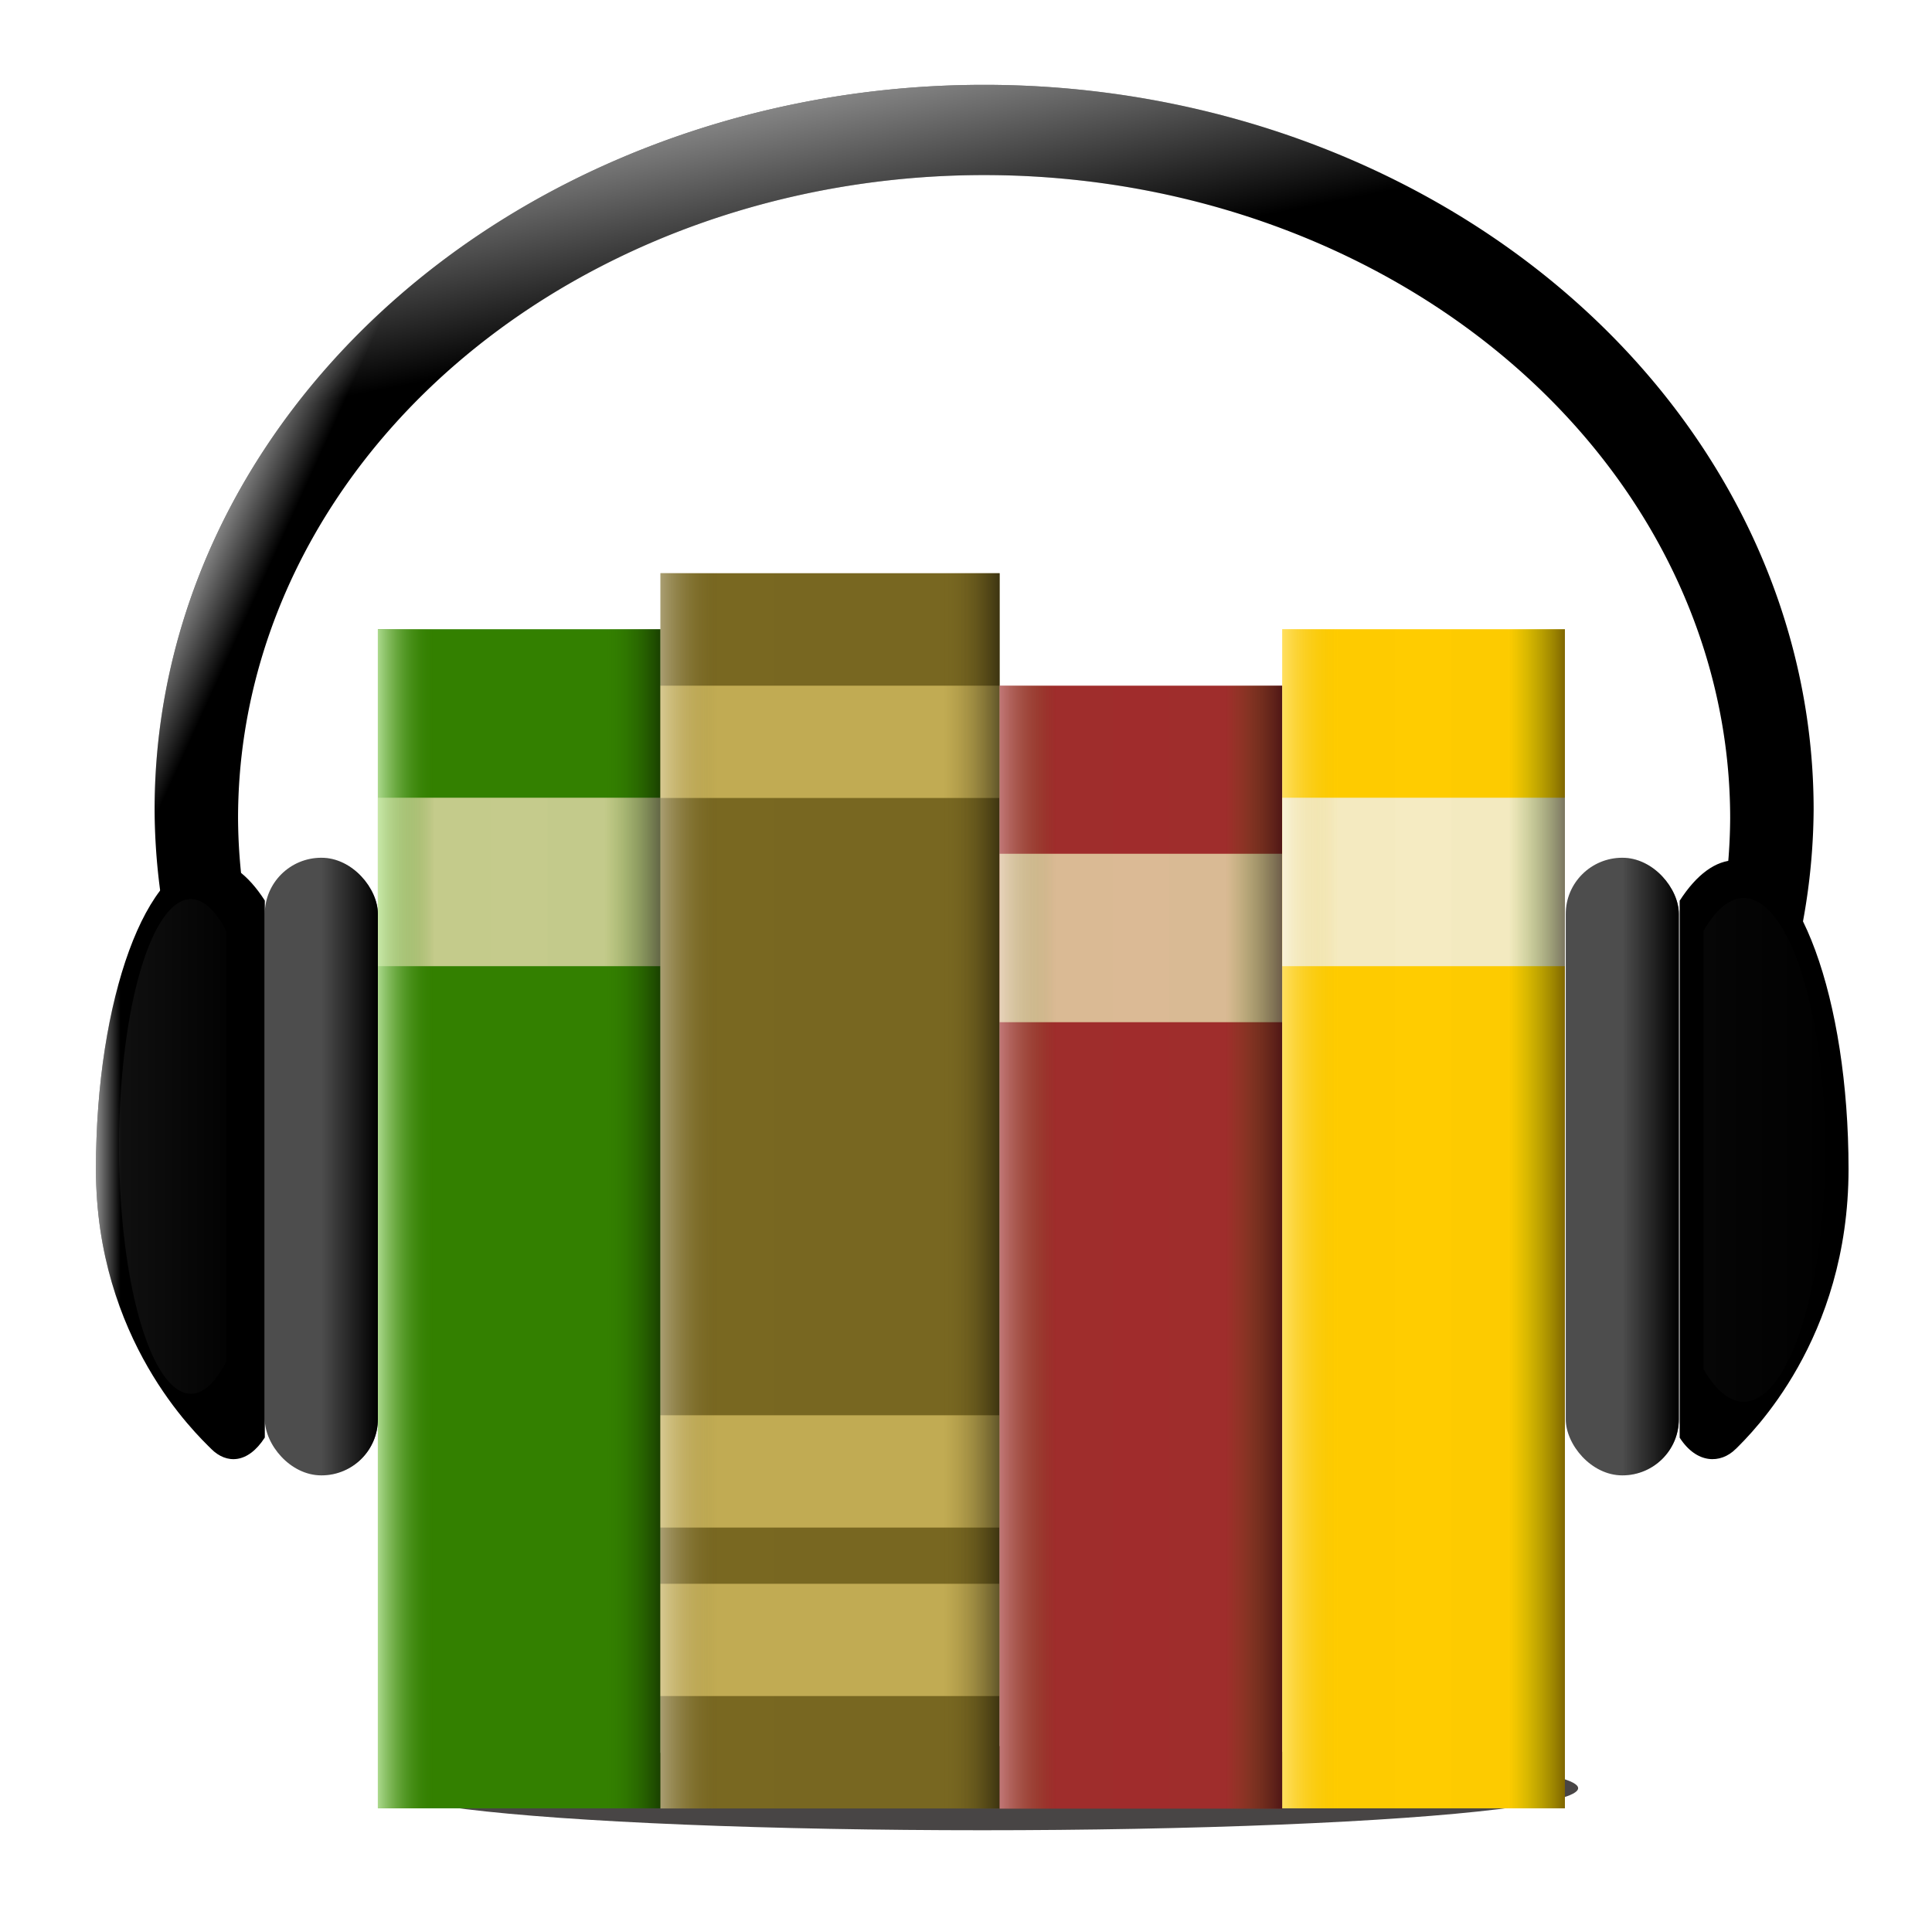 <?xml version="1.0" encoding="UTF-8" standalone="no"?>
<svg
   xmlns:dc="http://purl.org/dc/elements/1.1/"
   xmlns:cc="http://creativecommons.org/ns#"
   xmlns:rdf="http://www.w3.org/1999/02/22-rdf-syntax-ns#"
   xmlns:svg="http://www.w3.org/2000/svg"
   xmlns="http://www.w3.org/2000/svg"
   xmlns:xlink="http://www.w3.org/1999/xlink"
   xmlns:sodipodi="http://sodipodi.sourceforge.net/DTD/sodipodi-0.dtd"
   xmlns:inkscape="http://www.inkscape.org/namespaces/inkscape"
   width="128"
   height="128"
   version="1.1"
   viewBox="0 0 33.867 33.867"
   id="svg82"
   sodipodi:docname="com.gitlab.nvlgit.Balss.svg"
   inkscape:version="0.92.2 2405546, 2018-03-11">
  <sodipodi:namedview
     pagecolor="#ffffff"
     bordercolor="#666666"
     borderopacity="1"
     objecttolerance="10"
     gridtolerance="10"
     guidetolerance="10"
     inkscape:pageopacity="0"
     inkscape:pageshadow="2"
     inkscape:window-width="1326"
     inkscape:window-height="909"
     id="namedview84"
     showgrid="true"
     inkscape:zoom="2.4573735"
     inkscape:cx="11.902953"
     inkscape:cy="45.308013"
     inkscape:window-x="353"
     inkscape:window-y="27"
     inkscape:window-maximized="0"
     inkscape:current-layer="svg82">
    <inkscape:grid
       type="xygrid"
       id="grid4594" />
  </sodipodi:namedview>
  <defs
     id="defs38">
    <linearGradient
       inkscape:collect="always"
       id="linearGradient4743">
      <stop
         style="stop-color:#ffffff;stop-opacity:1;"
         offset="0"
         id="stop4739" />
      <stop
         style="stop-color:#ffffff;stop-opacity:0;"
         offset="1"
         id="stop4741" />
    </linearGradient>
    <linearGradient
       inkscape:collect="always"
       id="linearGradient4727">
      <stop
         style="stop-color:#ffffff;stop-opacity:1;"
         offset="0"
         id="stop4723" />
      <stop
         style="stop-color:#ffffff;stop-opacity:0;"
         offset="1"
         id="stop4725" />
    </linearGradient>
    <linearGradient
       inkscape:collect="always"
       id="linearGradient4665">
      <stop
         style="stop-color:#e6e6e6;stop-opacity:1;"
         offset="0"
         id="stop4661" />
      <stop
         style="stop-color:#e6e6e6;stop-opacity:0;"
         offset="1"
         id="stop4663" />
    </linearGradient>
    <linearGradient
       inkscape:collect="always"
       id="linearGradient4612">
      <stop
         style="stop-color:#000000;stop-opacity:1;"
         offset="0"
         id="stop4608" />
      <stop
         style="stop-color:#000000;stop-opacity:0;"
         offset="1"
         id="stop4610" />
    </linearGradient>
    <linearGradient
       id="a">
      <stop
         stop-color="#338000"
         stop-opacity=".009"
         offset="0"
         id="stop2" />
      <stop
         stop-opacity=".5"
         offset="1"
         id="stop4" />
    </linearGradient>
    <linearGradient
       id="i"
       x1="1.323"
       x2="2.646"
       y1="279.8"
       y2="279.8"
       gradientTransform="translate(1.323,-6.3216e-6)"
       gradientUnits="userSpaceOnUse">
      <stop
         stop-color="#c9efaf"
         stop-opacity=".8"
         offset="0"
         id="stop7" />
      <stop
         stop-color="#338000"
         stop-opacity=".005"
         offset="1"
         id="stop9" />
    </linearGradient>
    <linearGradient
       id="e"
       x1="7.938"
       x2="9.26"
       y1="279.8"
       y2="279.8"
       gradientTransform="translate(-8.5122e-7,-6.3216e-6)"
       gradientUnits="userSpaceOnUse"
       xlink:href="#a" />
    <linearGradient
       id="d"
       x1="7.938"
       x2="9.26"
       y1="279.8"
       y2="279.8"
       gradientTransform="matrix(1,0,0,1.048,7.938,-14.017)"
       gradientUnits="userSpaceOnUse">
      <stop
         stop-color="#786721"
         stop-opacity="0"
         offset="0"
         id="stop13" />
      <stop
         stop-opacity=".5"
         offset="1"
         id="stop15" />
    </linearGradient>
    <linearGradient
       id="h"
       x1="1.323"
       x2="2.646"
       y1="279.8"
       y2="279.8"
       gradientTransform="matrix(1,0,0,1.048,7.938,-14.017)"
       gradientUnits="userSpaceOnUse">
      <stop
         stop-color="#fff"
         stop-opacity=".364"
         offset="0"
         id="stop18" />
      <stop
         stop-color="#786721"
         stop-opacity=".005"
         offset="1"
         id="stop20" />
    </linearGradient>
    <linearGradient
       id="c"
       x1="7.938"
       x2="9.26"
       y1="279.8"
       y2="279.8"
       gradientTransform="matrix(1,0,0,0.952,14.552,14.017)"
       gradientUnits="userSpaceOnUse"
       xlink:href="#a" />
    <linearGradient
       id="g"
       x1="1.323"
       x2="2.646"
       y1="279.8"
       y2="279.8"
       gradientTransform="matrix(1,0,0,0.952,15.875,14.017)"
       gradientUnits="userSpaceOnUse">
      <stop
         stop-color="#fff"
         stop-opacity=".355"
         offset="0"
         id="stop24" />
      <stop
         stop-color="#338000"
         stop-opacity=".005"
         offset="1"
         id="stop26" />
    </linearGradient>
    <linearGradient
       id="b"
       x1="7.938"
       x2="9.26"
       y1="279.8"
       y2="279.8"
       gradientTransform="translate(21.167,4.4733e-6)"
       gradientUnits="userSpaceOnUse"
       xlink:href="#a" />
    <linearGradient
       id="f"
       x1="1.323"
       x2="2.646"
       y1="279.8"
       y2="279.8"
       gradientTransform="translate(22.49,4.4733e-6)"
       gradientUnits="userSpaceOnUse">
      <stop
         stop-color="#fff"
         stop-opacity=".375"
         offset="0"
         id="stop30" />
      <stop
         stop-color="#d4aa00"
         stop-opacity=".007"
         offset="1"
         id="stop32" />
    </linearGradient>
    <filter
       id="j"
       x="-.067"
       y="-.721"
       width="1.134"
       height="2.441"
       color-interpolation-filters="sRGB">
      <feGaussianBlur
         stdDeviation="0.774"
         id="feGaussianBlur35" />
    </filter>
    <linearGradient
       inkscape:collect="always"
       xlink:href="#linearGradient4612"
       id="linearGradient4614"
       x1="2.646"
       y1="14.023"
       x2="1.323"
       y2="14.023"
       gradientUnits="userSpaceOnUse" />
    <linearGradient
       inkscape:collect="always"
       xlink:href="#linearGradient4612"
       id="linearGradient4626"
       gradientUnits="userSpaceOnUse"
       x1="2.646"
       y1="14.023"
       x2="1.323"
       y2="14.023" />
    <linearGradient
       inkscape:collect="always"
       xlink:href="#linearGradient4665"
       id="linearGradient4667"
       x1="-3.198"
       y1="15.785"
       x2="-0.058"
       y2="15.785"
       gradientUnits="userSpaceOnUse" />
    <filter
       inkscape:collect="always"
       style="color-interpolation-filters:sRGB"
       id="filter4701"
       x="-0.057"
       width="1.113"
       y="-0.013"
       height="1.027">
      <feGaussianBlur
         inkscape:collect="always"
         stdDeviation="0.052"
         id="feGaussianBlur4703" />
    </filter>
    <linearGradient
       inkscape:collect="always"
       xlink:href="#linearGradient4665"
       id="linearGradient4709"
       gradientUnits="userSpaceOnUse"
       x1="-0.095"
       y1="16.491"
       x2="-3.143"
       y2="16.491" />
    <linearGradient
       inkscape:collect="always"
       xlink:href="#linearGradient4727"
       id="linearGradient4731"
       x1="-9.746"
       y1="3.591"
       x2="0"
       y2="8"
       gradientUnits="userSpaceOnUse"
       gradientTransform="matrix(0.198,0,0,0.197,4.642,8.54)" />
    <linearGradient
       inkscape:collect="always"
       xlink:href="#linearGradient4727"
       id="linearGradient4735"
       gradientUnits="userSpaceOnUse"
       x1="56.644"
       y1="-52.775"
       x2="63.315"
       y2="-19.185"
       gradientTransform="matrix(0.198,0,0,0.197,4.642,8.54)" />
    <linearGradient
       inkscape:collect="always"
       xlink:href="#linearGradient4743"
       id="linearGradient4745"
       x1="1.323"
       y1="20.373"
       x2="2.117"
       y2="20.373"
       gradientUnits="userSpaceOnUse" />
  </defs>
  <path
     style="opacity:1;fill:#000000;fill-opacity:1;stroke:none;stroke-width:0.175;stroke-opacity:1"
     d="M 17.251,1.487 A 14.541,12.705 0 0 0 2.71,14.192 a 14.541,12.705 0 0 0 0.375,2.816 H 4.558 A 13.078,11.275 0 0 1 4.173,14.344 13.078,11.275 0 0 1 17.251,3.069 13.078,11.275 0 0 1 30.329,14.344 13.078,11.275 0 0 1 29.943,17.008 h 1.469 A 14.541,12.705 0 0 0 31.792,14.192 14.541,12.705 0 0 0 17.251,1.487 Z"
     id="path4713"
     inkscape:connector-curvature="0" />
  <path
     id="path4721"
     d="M 17.251,1.487 A 14.541,12.705 0 0 0 2.71,14.192 a 14.541,12.705 0 0 0 0.375,2.816 H 4.558 A 13.078,11.275 0 0 1 4.173,14.344 13.078,11.275 0 0 1 17.251,3.069 13.078,11.275 0 0 1 30.329,14.344 13.078,11.275 0 0 1 29.943,17.008 h 1.469 A 14.541,12.705 0 0 0 31.792,14.192 14.541,12.705 0 0 0 17.251,1.487 Z"
     style="opacity:1;fill:url(#linearGradient4731);fill-opacity:1;stroke:none;stroke-width:0.175;stroke-opacity:1"
     inkscape:connector-curvature="0" />
  <path
     style="opacity:1;fill:url(#linearGradient4735);fill-opacity:1;stroke:none;stroke-width:0.175;stroke-opacity:1"
     d="M 17.251,1.487 A 14.541,12.705 0 0 0 2.71,14.192 a 14.541,12.705 0 0 0 0.375,2.816 H 4.558 A 13.078,11.275 0 0 1 4.173,14.344 13.078,11.275 0 0 1 17.251,3.069 13.078,11.275 0 0 1 30.329,14.344 13.078,11.275 0 0 1 29.943,17.008 h 1.469 A 14.541,12.705 0 0 0 31.792,14.192 14.541,12.705 0 0 0 17.251,1.487 Z"
     id="path4733"
     inkscape:connector-curvature="0" />
  <g
     transform="matrix(0.749,0,0,0.744,4.642,-187.298)"
     id="g80">
    <ellipse
       transform="matrix(1.004,0,0,0.769,0.188,67.544)"
       cx="16.536"
       cy="294.32"
       rx="13.891"
       ry="1.289"
       id="ellipse42"
       style="opacity:0.917;fill:#272323;filter:url(#j)" />
    <rect
       x="2.646"
       y="266.57"
       width="6.615"
       height="27.781"
       ry="7.5199001e-15"
       id="rect44"
       style="fill:#338000" />
    <rect
       x="2.646"
       y="270.54"
       width="6.615"
       height="3.969"
       ry="7.5199001e-15"
       id="rect46"
       style="opacity:0.8;fill:#e9ddaf" />
    <rect
       x="2.646"
       y="266.57"
       width="2.646"
       height="27.781"
       ry="7.5199001e-15"
       id="rect48"
       style="fill:url(#i)" />
    <rect
       x="6.615"
       y="266.57"
       width="2.646"
       height="27.781"
       ry="7.5199001e-15"
       id="rect50"
       style="fill:url(#e)" />
    <rect
       x="9.26"
       y="265.25"
       width="7.938"
       height="29.104"
       ry="7.8780002e-15"
       id="rect52"
       style="fill:#786721" />
    <rect
       x="9.26"
       y="289.06"
       width="7.938"
       height="2.646"
       ry="5.2519998e-15"
       id="rect54"
       style="opacity:0.8;fill:#d3bc5f" />
    <rect
       x="9.26"
       y="285.09"
       width="7.938"
       height="2.646"
       ry="5.2519998e-15"
       id="rect56"
       style="opacity:0.8;fill:#d3bc5f" />
    <rect
       x="9.26"
       y="267.9"
       width="7.938"
       height="2.646"
       ry="5.2519998e-15"
       id="rect58"
       style="opacity:0.8;fill:#d3bc5f" />
    <rect
       x="14.552"
       y="265.25"
       width="2.646"
       height="29.104"
       ry="7.8780002e-15"
       id="rect60"
       style="fill:url(#d)" />
    <rect
       x="9.26"
       y="265.25"
       width="2.646"
       height="29.104"
       ry="7.8780002e-15"
       id="rect62"
       style="fill:url(#h)" />
    <rect
       x="17.198"
       y="267.9"
       width="6.615"
       height="26.458"
       ry="7.1617999e-15"
       id="rect64"
       style="fill:#a02c2c" />
    <rect
       x="17.198"
       y="271.86"
       width="6.615"
       height="3.969"
       ry="7.5199001e-15"
       id="rect66"
       style="opacity:0.8;fill:#e9ddaf" />
    <rect
       x="17.198"
       y="267.9"
       width="2.646"
       height="26.458"
       ry="7.1617999e-15"
       id="rect68"
       style="fill:url(#g)" />
    <rect
       x="21.167"
       y="267.9"
       width="2.646"
       height="26.458"
       ry="7.1617999e-15"
       id="rect70"
       style="fill:url(#c)" />
    <rect
       x="23.812"
       y="266.57"
       width="6.615"
       height="27.781"
       ry="7.5199001e-15"
       id="rect72"
       style="fill:#ffcc00" />
    <rect
       x="23.812"
       y="270.54"
       width="6.615"
       height="3.969"
       ry="7.5199001e-15"
       id="rect74"
       style="opacity:0.8;fill:#f2f2f2" />
    <rect
       x="23.812"
       y="266.57"
       width="2.646"
       height="27.781"
       ry="7.5199001e-15"
       id="rect76"
       style="fill:url(#f)" />
    <rect
       x="27.781"
       y="266.57"
       width="2.646"
       height="27.781"
       ry="7.5199001e-15"
       id="rect78"
       style="fill:url(#b)" />
  </g>
  <g
     id="g4618"
     transform="matrix(0.749,0,0,0.744,4.642,8.54)">
    <rect
       ry="1.323"
       y="8.731"
       x="2.7389516e-08"
       height="14.552"
       width="2.646"
       id="rect4596"
       style="opacity:1;fill:#4d4d4d;fill-opacity:1;stroke:none;stroke-width:0.265;stroke-opacity:1" />
    <rect
       style="opacity:1;fill:url(#linearGradient4614);fill-opacity:1;stroke:none;stroke-width:0.265;stroke-opacity:1"
       id="rect4598"
       width="2.646"
       height="14.552"
       x="2.7389516e-08"
       y="8.731"
       ry="1.323" />
  </g>
  <g
     id="g4624"
     transform="matrix(0.749,0,0,0.744,27.447,8.54)">
    <rect
       style="opacity:1;fill:#4d4d4d;fill-opacity:1;stroke:none;stroke-width:0.265;stroke-opacity:1"
       id="rect4620"
       width="2.646"
       height="14.552"
       x="2.7389516e-08"
       y="8.731"
       ry="1.323" />
    <rect
       ry="1.323"
       y="8.731"
       x="2.7389516e-08"
       height="14.552"
       width="2.646"
       id="rect4622"
       style="opacity:1;fill:url(#linearGradient4626);fill-opacity:1;stroke:none;stroke-width:0.265;stroke-opacity:1" />
  </g>
  <path
     style="opacity:1;fill:#000000;fill-opacity:1;stroke:none;stroke-width:0.198;stroke-opacity:1"
     d="m 3.665,15.079 c -1.095,0 -1.983,2.425 -1.983,5.415 0,2.991 1.757,4.641 2.022,4.906 0.265,0.265 0.64,0.263 0.938,-0.201 V 15.786 C 4.345,15.324 4.008,15.08 3.665,15.079 Z"
     id="path4628"
     inkscape:connector-curvature="0"
     sodipodi:nodetypes="cszccc" />
  <path
     sodipodi:nodetypes="cszccc"
     inkscape:connector-curvature="0"
     id="path4737"
     d="m 3.665,15.079 c -1.095,0 -1.983,2.425 -1.983,5.415 0,2.991 1.757,4.641 2.022,4.906 0.265,0.265 0.64,0.263 0.938,-0.201 V 15.786 C 4.345,15.324 4.008,15.08 3.665,15.079 Z"
     style="opacity:1;fill:url(#linearGradient4745);fill-opacity:1;stroke:none;stroke-width:0.198;stroke-opacity:1" />
  <path
     id="path4635"
     d="m -1.255,11.113 a 1.472,4.672 0 0 0 -1.472,4.672 1.472,4.672 0 0 0 1.472,4.672 1.472,4.672 0 0 0 0.725,-0.613 V 11.722 A 1.472,4.672 0 0 0 -1.255,11.113 Z"
     style="opacity:0.286;fill:url(#linearGradient4667);fill-opacity:1;stroke:none;stroke-width:0.158;stroke-opacity:1;filter:url(#filter4701)"
     inkscape:connector-curvature="0"
     transform="matrix(0.856,0,0,0.928,4.422,5.448)" />
  <path
     id="path4705"
     d="m 30.427,25.4 c 0.265,-0.265 1.977,-1.915 1.977,-4.906 0,-2.991 -0.888,-5.415 -1.983,-5.415 -0.343,0.002 -0.679,0.247 -0.977,0.71 v 9.413 c 0.298,0.462 0.718,0.462 0.983,0.197 z"
     style="opacity:1;fill:#000000;fill-opacity:1;stroke:none;stroke-width:0.198;stroke-opacity:1"
     inkscape:connector-curvature="0"
     sodipodi:nodetypes="zscccz" />
  <path
     transform="matrix(-0.971,0,0,-0.945,29.346,35.074)"
     inkscape:connector-curvature="0"
     style="opacity:0.174;fill:url(#linearGradient4709);fill-opacity:1;stroke:none;stroke-width:0.158;stroke-opacity:1;filter:url(#filter4701)"
     d="m -1.255,11.113 a 1.472,4.672 0 0 0 -1.472,4.672 1.472,4.672 0 0 0 1.472,4.672 1.472,4.672 0 0 0 0.725,-0.613 V 11.722 A 1.472,4.672 0 0 0 -1.255,11.113 Z"
     id="path4707" />
</svg>
